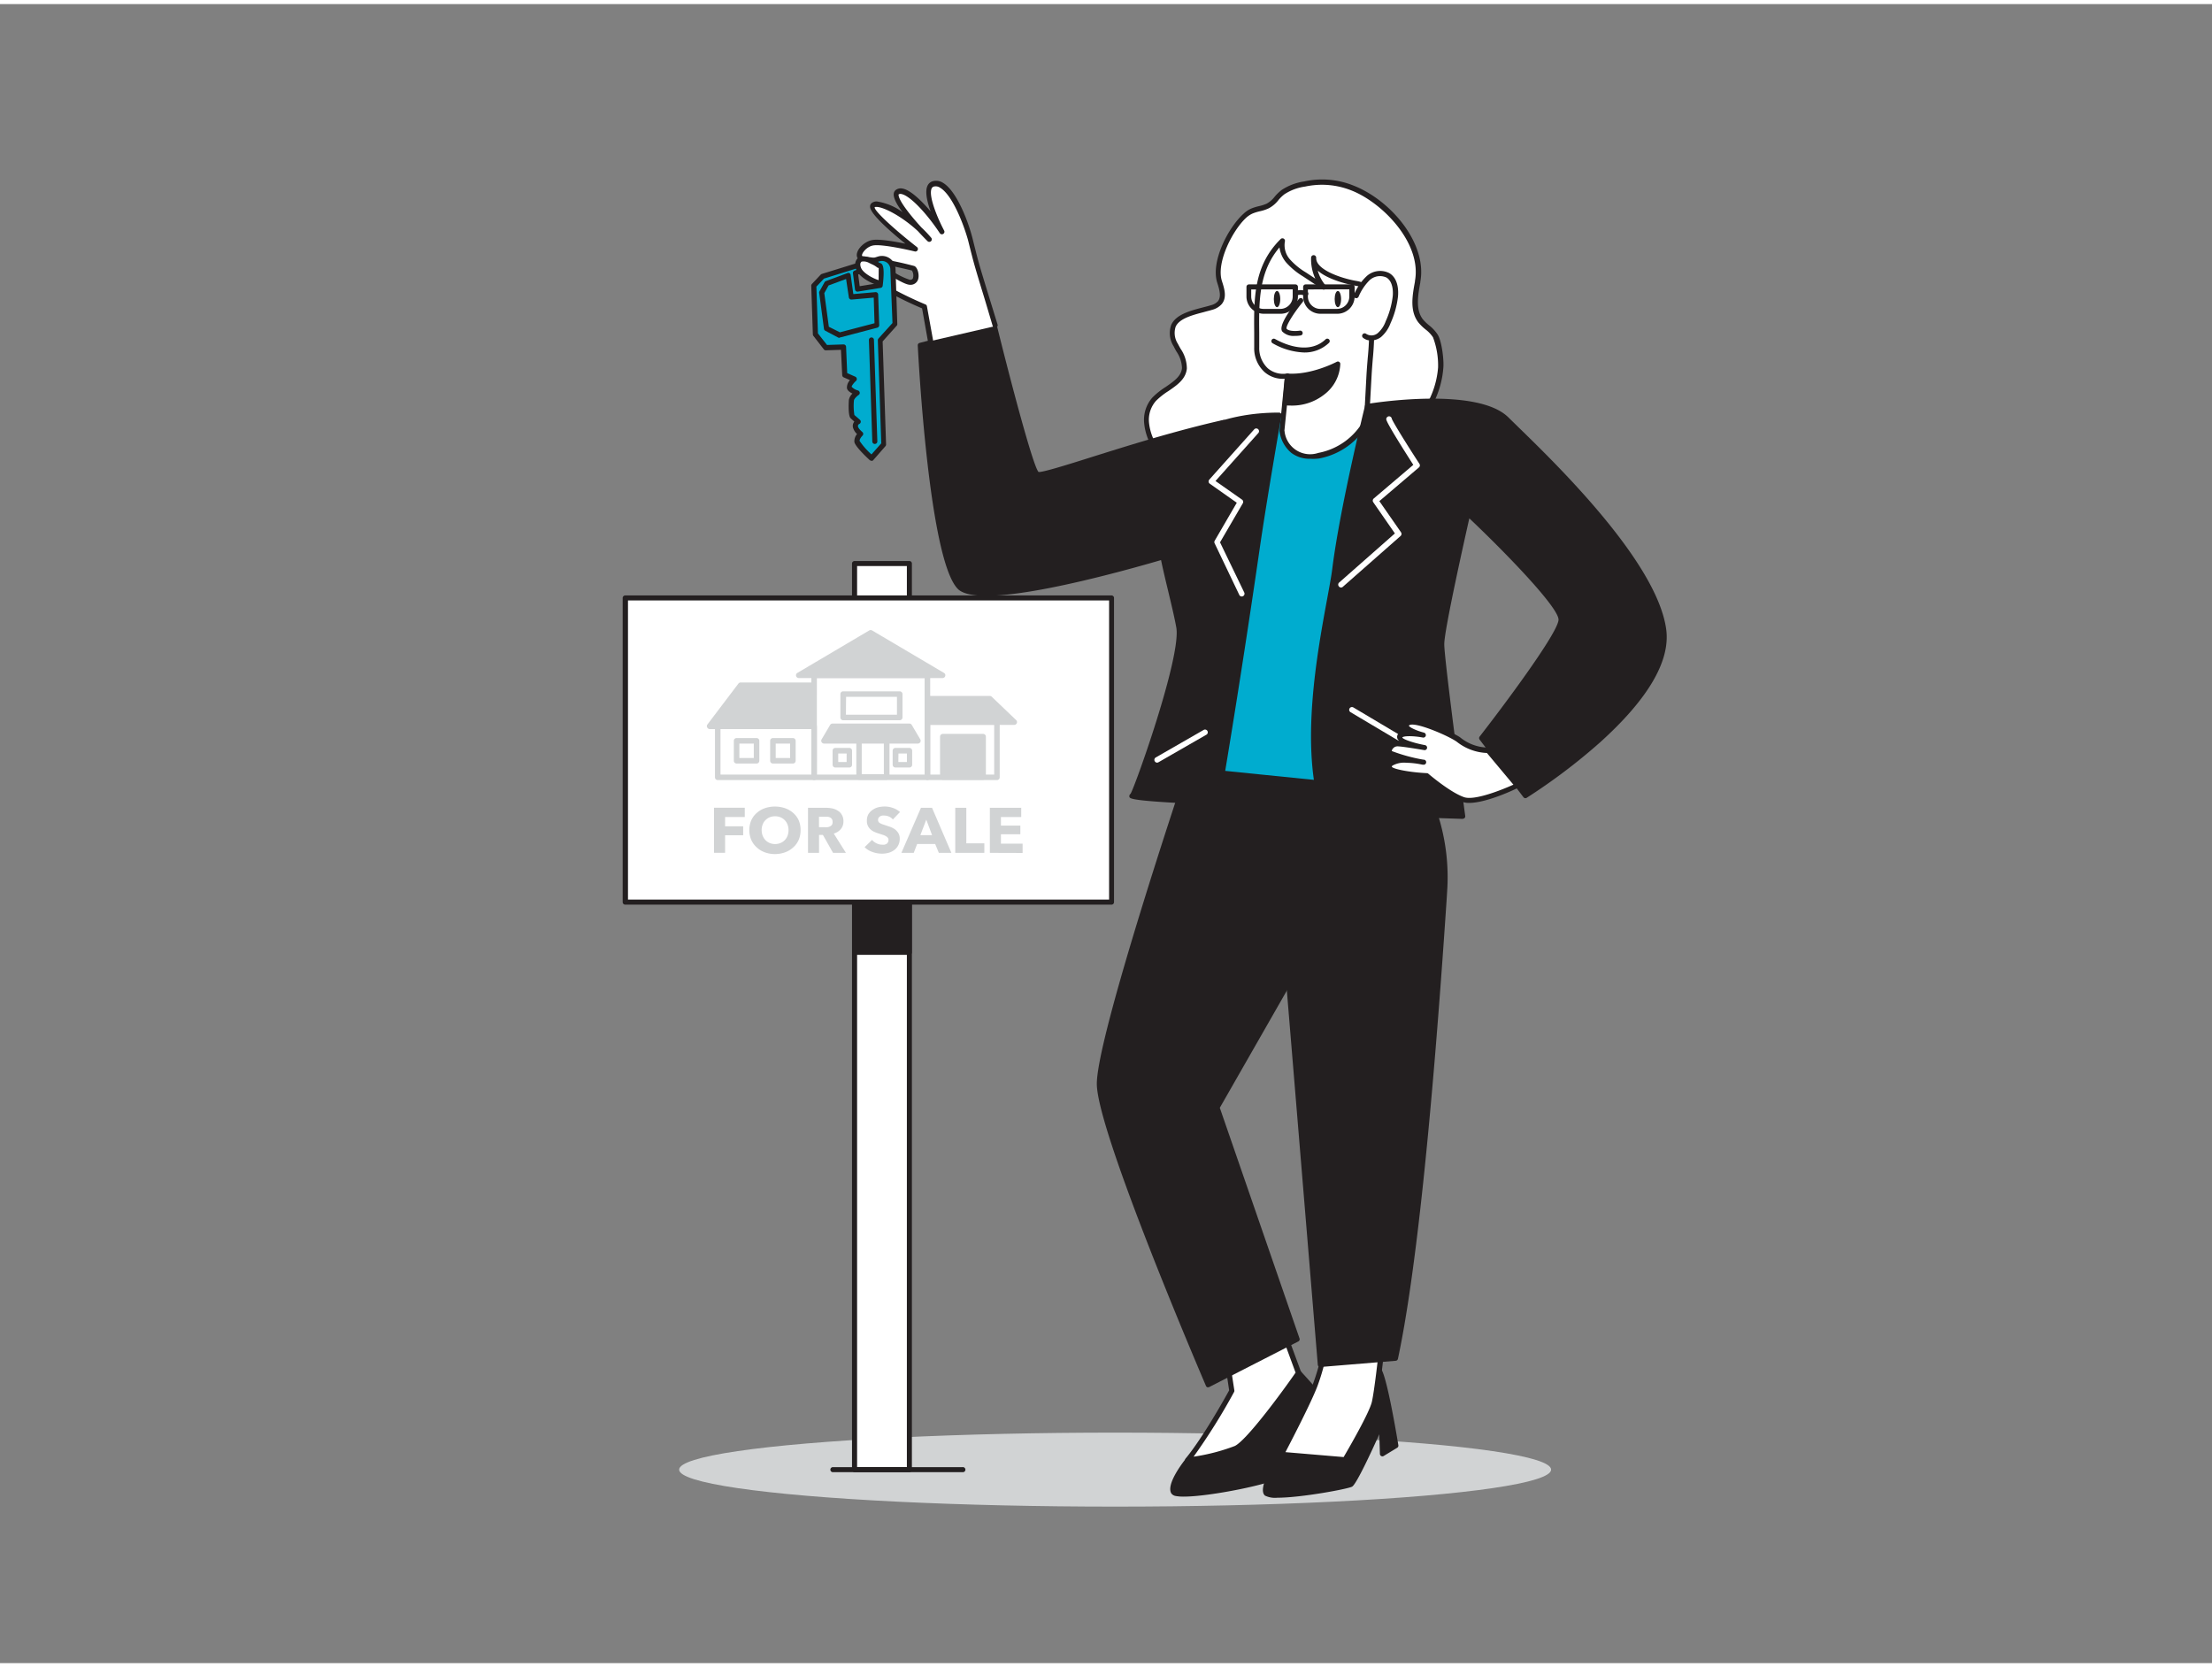 <svg xmlns="http://www.w3.org/2000/svg" viewBox="0 0 400 300" width="406" height="306" class="illustration styles_illustrationTablet__1DWOa"><rect x="0" y="0" width="400" height="300" fill="#808080" stroke="none"/><g id="_347_real_estate_agent_flatline" data-name="#347_real_estate_agent_flatline"><ellipse cx="201.65" cy="265.01" rx="78.84" ry="6.69" fill="#d1d3d4"></ellipse><rect x="154.53" y="101.17" width="9.92" height="163.85" fill="#fff"></rect><path d="M164.45,265.47h-9.92a.46.46,0,0,1-.46-.46V101.17a.46.46,0,0,1,.46-.46h9.92a.45.45,0,0,1,.45.46V265A.45.45,0,0,1,164.45,265.47Zm-9.46-.91h9V101.62h-9Z" fill="#231f20"></path><rect x="154.53" y="144.36" width="9.92" height="27.12" fill="#231f20"></rect><path d="M164.45,171.92h-9.92a.44.44,0,0,1-.44-.44V144.36a.44.44,0,0,1,.44-.44h9.92a.44.44,0,0,1,.44.44v27.12A.44.44,0,0,1,164.45,171.92ZM155,171h9V144.8h-9Z" fill="#231f20"></path><path d="M258.54,72.41a16.46,16.46,0,0,0,2-6.65,14.45,14.45,0,0,0-1-5.72c-.65-1.1-1.89-1.72-2.67-2.72-1.51-2-1-4.73-.52-7.15,1.27-6.93-5.58-14.42-11.72-16.86a14.65,14.65,0,0,0-8.72-.75A9.64,9.64,0,0,0,232,34c-1.07.78-1.61,1.95-2.77,2.51-1,.46-1.91.5-2.89.92a4.72,4.72,0,0,0-1.24.8c-2.62,2.35-5.72,8.42-4.59,12,.41,1.26.87,2.78,0,3.79a3.14,3.14,0,0,1-1.49.85c-3.38,1-9,1.59-6.46,6.79.68,1.36,1.71,2.7,1.57,4.22-.25,2.68-3.68,3.6-5.48,5.61-2.73,3-1.05,8.15,2.07,10.8,4.92,4.16,12,4.31,18.45,3.88C236,85.7,243,84.78,249,81.6A23.19,23.19,0,0,0,258.54,72.41Z" fill="#fff"></path><path d="M224.85,86.78c-5.17,0-10.43-.82-14.37-4.16a10.26,10.26,0,0,1-3.58-6.85,6.08,6.08,0,0,1,1.47-4.6,13.11,13.11,0,0,1,2.43-1.94c1.43-1,2.79-1.9,2.94-3.4a5.56,5.56,0,0,0-1-3c-.18-.31-.35-.63-.5-.94A4.42,4.42,0,0,1,211.8,58c.85-1.88,3.44-2.55,5.72-3.15.5-.13,1-.25,1.43-.39a2.6,2.6,0,0,0,1.27-.7c.65-.78.34-2-.1-3.36-1.23-3.84,2-10,4.71-12.45A5,5,0,0,1,226.2,37a9,9,0,0,1,1.45-.46,7.13,7.13,0,0,0,1.42-.46,4.76,4.76,0,0,0,1.44-1.26,8.08,8.08,0,0,1,1.26-1.21,10,10,0,0,1,4.07-1.54,15.13,15.13,0,0,1,9,.78c6.7,2.66,13.27,10.44,12,17.36l0,.11c-.42,2.3-.9,4.92.46,6.68a8.11,8.11,0,0,0,1.15,1.11A7,7,0,0,1,260,59.8c.76,1.28,1.13,4.7,1,6a16.89,16.89,0,0,1-2.05,6.84h0A23.4,23.4,0,0,1,249.22,82c-6.26,3.31-13.61,4.19-20,4.62C227.82,86.71,226.34,86.78,224.85,86.78Zm14.26-54.11A14.82,14.82,0,0,0,236,33a9.06,9.06,0,0,0-3.72,1.38,6.66,6.66,0,0,0-1.11,1.08,5.45,5.45,0,0,1-1.74,1.47,7.42,7.42,0,0,1-1.59.53,8.61,8.61,0,0,0-1.31.4,4.45,4.45,0,0,0-1.12.72c-2.48,2.23-5.52,8.17-4.45,11.49.4,1.26,1,3-.07,4.22a3.53,3.53,0,0,1-1.71,1c-.45.14-1,.26-1.46.4-2.08.54-4.45,1.16-5.12,2.64a3.61,3.61,0,0,0,.4,3.1c.15.3.32.6.49.9a6.33,6.33,0,0,1,1.13,3.58c-.19,1.93-1.79,3-3.34,4.07a12.73,12.73,0,0,0-2.26,1.79,5.17,5.17,0,0,0-1.24,3.93,9.46,9.46,0,0,0,3.27,6.22c4.81,4.08,11.86,4.19,18.12,3.77s13.48-1.28,19.59-4.51a22.5,22.5,0,0,0,9.35-9,16,16,0,0,0,1.94-6.47,14.38,14.38,0,0,0-.92-5.46,6,6,0,0,0-1.35-1.42,8.4,8.4,0,0,1-1.28-1.25c-1.62-2.09-1.09-4.92-.63-7.41l0-.11c1.25-6.81-5.82-14.11-11.44-16.34A14.44,14.44,0,0,0,239.11,32.67Zm19.43,39.74h0Z" fill="#231f20"></path><path d="M214.78,263.3s-3.46,4.37-2.58,5.78,17.27-1.59,19.38-3.09,8.24-12.07,8.35-12.43-5.07-6-5.07-6Z" fill="#231f20"></path><path d="M214.07,269.89a7.48,7.48,0,0,1-1.39-.1,1.25,1.25,0,0,1-.86-.47c-1-1.6,2-5.52,2.62-6.29a.27.27,0,0,1,.07-.08l20.08-15.76a.44.44,0,0,1,.6,0c5.35,5.85,5.25,6.17,5.16,6.45-.14.5-6.34,11.13-8.51,12.67C230.09,267.59,218.81,269.89,214.07,269.89Zm1-6.28c-1.32,1.68-3,4.47-2.53,5.24,1.15.94,16.6-1.68,18.76-3.21,1.84-1.31,7.39-10.66,8.12-12.1-.4-.65-2.56-3.12-4.64-5.41Z" fill="#231f20"></path><path d="M231.72,262.25s-3.88,6.09-2.65,7.12,14.3-1,15.24-1.64,5.53-11,5.53-11l.16,5.49,2.47-1.51s-2.15-12.85-3.08-13.66S231.72,262.25,231.72,262.25Z" fill="#231f20"></path><path d="M231,270.09a4.19,4.19,0,0,1-2.25-.38c-1.37-1.16,1.34-5.77,2.57-7.7a.27.27,0,0,1,.07-.08c17-16.31,17.91-15.54,18.25-15.25,1,.84,2.72,10.87,3.23,13.92a.45.45,0,0,1-.2.45l-2.47,1.5a.43.43,0,0,1-.44,0,.46.46,0,0,1-.23-.38l-.11-3.56c-1.5,3.34-4.1,8.93-4.89,9.46C244,268.46,235.33,270.09,231,270.09Zm1-7.56c-1.94,3.05-3.2,6.09-2.71,6.51,1,.74,13.49-.93,14.72-1.68.55-.44,3.16-5.86,5.36-10.85a.45.45,0,0,1,.49-.26.46.46,0,0,1,.36.42l.14,4.74,1.56-1c-1-5.75-2.23-11.9-2.81-13C247.62,248.09,239.34,255.56,232.06,262.53Z" fill="#231f20"></path><path d="M221.71,244l1.08,6.81s-4.54,8.36-8,12.54c0,0,6-.84,8.72-2.15s11.36-13.62,11.36-13.62l-3.47-9.43Z" fill="#fff"></path><path d="M214.78,263.76a.44.44,0,0,1-.39-.24.44.44,0,0,1,0-.51c3.16-3.81,7.28-11.24,7.88-12.34L221.26,244a.45.45,0,0,1,.22-.46l9.67-5.85a.42.42,0,0,1,.39,0,.44.44,0,0,1,.28.27l3.47,9.43a.48.48,0,0,1,0,.42c-.36.51-8.72,12.42-11.54,13.77s-8.61,2.16-8.85,2.19Zm7.43-19.58,1,6.51a.44.44,0,0,1-.05.28,110.85,110.85,0,0,1-7.32,11.7,35.21,35.21,0,0,0,7.44-1.93c2.12-1,8.56-9.74,11-13.27l-3.2-8.7Z" fill="#231f20"></path><path d="M239.63,242.89a37.39,37.39,0,0,1-1.83,6.87c-1.33,3.5-6.08,12.49-6.08,12.49l11.5,1s4.78-8,5.31-10.38,1.37-10.26,1.37-10.26Z" fill="#fff"></path><path d="M243.22,263.67h0l-11.5-1a.44.44,0,0,1-.36-.24.47.47,0,0,1,0-.43c0-.09,4.75-9,6.05-12.44a37.23,37.23,0,0,0,1.81-6.77.45.45,0,0,1,.43-.39l10.27-.3a.55.55,0,0,1,.35.14.48.48,0,0,1,.12.36c0,.33-.85,8-1.38,10.31s-5.16,10.18-5.36,10.51A.44.44,0,0,1,243.22,263.67Zm-10.77-1.82,10.52.89c.8-1.36,4.66-8,5.11-10s1.11-7.89,1.3-9.68l-9.36.28a37.62,37.62,0,0,1-1.79,6.58C237.09,252.92,233.54,259.75,232.45,261.85Z" fill="#231f20"></path><path d="M254.55,136.67a36.41,36.41,0,0,1,6.65,23.75c-.78,11.65-4,61.41-8.89,84.47L238.74,246l-6.5-78.56,1.15-29.58Z" fill="#231f20"></path><path d="M238.74,246.45a.43.43,0,0,1-.29-.1.44.44,0,0,1-.15-.3l-6.5-78.56L233,137.85a.45.45,0,0,1,.42-.42l21.15-1.2a.44.44,0,0,1,.37.16,37.2,37.2,0,0,1,6.75,24.06l-.09,1.46c-2.7,40.37-5.66,68.32-8.81,83.07a.45.45,0,0,1-.4.35l-13.57,1.12Zm-4.92-108.16-1.14,29.18,6.46,78.07,12.8-1.06c3.12-14.79,6.06-42.59,8.73-82.63l.09-1.46a36.54,36.54,0,0,0-6.42-23.27Z" fill="#231f20"></path><path d="M238.19,137.17l-23.25,1.3s-16.16,48.15-16.16,56.75,19.71,54.46,19.71,54.46l16.12-8.24L220.1,199.52l21.32-37.27Z" fill="#231f20"></path><path d="M218.49,250.12l-.15,0a.44.44,0,0,1-.26-.24c-.8-1.88-19.74-46.05-19.74-54.64s15.52-54.92,16.19-56.89a.43.43,0,0,1,.39-.3l23.25-1.3a.44.44,0,0,1,.46.38l3.23,25.08a.45.45,0,0,1-.06.28l-21.22,37.09L235,241.3a.44.44,0,0,1-.22.53l-16.12,8.25A.48.48,0,0,1,218.49,250.12ZM215.27,138.9c-1.33,4-16.05,48.23-16.05,56.32s17.48,49.15,19.49,53.86l15.36-7.86-14.39-41.56a.42.42,0,0,1,0-.36L241,162.16l-3.15-24.53Z" fill="#231f20"></path><path d="M218,97.67s-39,12.55-44.25,7.92-7.25-43.87-7.25-43.87l13.43-3.47s6.38,25.91,7.71,26.74c1.17.73,17.49-5.66,33.77-9.33" fill="#231f20"></path><path d="M178.36,107c-2.31,0-4.06-.33-5-1.1-5.37-4.7-7.32-42.57-7.4-44.18a.44.44,0,0,1,.33-.45l13.43-3.48a.44.44,0,0,1,.54.32c2.4,9.74,6.56,25.53,7.54,26.49.57.14,5-1.23,9.61-2.69,6.37-2,15.1-4.75,23.8-6.71a.44.44,0,0,1,.53.33.45.45,0,0,1-.34.53c-8.66,2-17.37,4.69-23.73,6.69-7.69,2.42-9.72,3-10.37,2.58-1.33-.84-6.17-20-7.79-26.57l-12.65,3.27c.22,4,2.26,39,7.08,43.2,4.19,3.66,33-4.54,43.82-8a.45.45,0,0,1,.56.29.44.44,0,0,1-.29.55C216.74,98.52,190.19,107,178.36,107Z" fill="#231f20"></path><path d="M231.26,74.31S221.52,82.93,220,89.62,218,138.3,218,138.3l29.64,3s-2.27-46.48,1-54.42,4.39-11.78,4.39-11.78Z" fill="#00ACCF"></path><path d="M232.81,67.25l-1,9.87s.48,5.61,6.65,4.49a12.44,12.44,0,0,0,8.64-6.33,8.53,8.53,0,0,0,.14-2.53l.31-5.79c.16-2.9.56-5.91.48-8.82-.11-3.49,1.16-7-2.85-7.68-1.84-.3-7.77-1.84-7.65-4.65a7.81,7.81,0,0,0,1.81,5.34l-3.44-2.28a12.46,12.46,0,0,1-3-2.48,4.27,4.27,0,0,1-1-3.63c-5.44,5.42-4.6,12.26-4.64,19.32C227.24,65.21,229.45,67.72,232.81,67.25Z" fill="#fff"></path><path d="M236.93,82.22a5.48,5.48,0,0,1-3.41-1.06,6.14,6.14,0,0,1-2.15-4l.93-9.41a5,5,0,0,1-3.63-1.21,5.81,5.81,0,0,1-1.87-4.47c0-.86,0-1.73,0-2.59-.06-6.25-.12-12.16,4.79-17a.45.45,0,0,1,.54-.07.46.46,0,0,1,.22.51,3.87,3.87,0,0,0,.91,3.24,12.47,12.47,0,0,0,2.91,2.38l1.68,1.11a8.34,8.34,0,0,1-.76-3.81.46.46,0,0,1,.48-.44.47.47,0,0,1,.44.48h0c-.1,2.23,4.85,3.78,7.26,4.18,3.57.59,3.43,3.32,3.29,6,0,.7-.08,1.43-.06,2.14a53.91,53.91,0,0,1-.26,6c-.08,1-.16,2-.21,2.91l-.32,5.78c0,.19,0,.43,0,.7a4.64,4.64,0,0,1-.19,2,12.88,12.88,0,0,1-9,6.58A8.54,8.54,0,0,1,236.93,82.22Zm-4.65-5.06a4.65,4.65,0,0,0,6.11,4,11.94,11.94,0,0,0,8.31-6.07,4.6,4.6,0,0,0,.1-1.59c0-.29,0-.57,0-.78l.31-5.78c.06-1,.14-2,.22-2.94a52.15,52.15,0,0,0,.26-5.85c0-.75,0-1.5.06-2.22.15-2.91.11-4.58-2.52-5-.07,0-4.62-.79-6.84-2.73a7.22,7.22,0,0,0,1.42,2.68.46.46,0,0,1,0,.6.45.45,0,0,1-.59.07l-3.45-2.28a13.38,13.38,0,0,1-3.11-2.57A5.32,5.32,0,0,1,231.37,44c-3.77,4.45-3.72,9.81-3.66,15.47,0,.87,0,1.74,0,2.61a5,5,0,0,0,1.55,3.78,4.28,4.28,0,0,0,3.48.94.44.44,0,0,1,.38.12.47.47,0,0,1,.14.37l-1,9.87Z" fill="#231f20"></path><path d="M232.41,72.1a9.5,9.5,0,0,0,6.82-1.87,6.94,6.94,0,0,0,2.7-5.16s-4.61,2.5-9.12,2.18Z" fill="#231f20"></path><path d="M233.45,72.6a8.39,8.39,0,0,1-1.1-.06.45.45,0,0,1-.38-.47l.4-4.86a.44.44,0,0,1,.47-.4c4.33.3,8.83-2.1,8.88-2.12a.42.42,0,0,1,.43,0,.44.44,0,0,1,.22.36,7.28,7.28,0,0,1-2.85,5.51A9.39,9.39,0,0,1,233.45,72.6Zm-.56-.9a8.88,8.88,0,0,0,6.05-1.81,7,7,0,0,0,2.49-4.08,19.19,19.19,0,0,1-8.21,1.9Z" fill="#231f20"></path><path d="M234.15,60a2.86,2.86,0,0,1-2.27-.79c-.77-1,1.52-4.13,3-5.89a.44.44,0,0,1,.69.56c-1.71,2.1-3.08,4.35-2.92,4.81.37.5,1.78.46,2.4.36a.44.44,0,0,1,.51.37.43.43,0,0,1-.37.5A5.63,5.63,0,0,1,234.15,60Z" fill="#231f20"></path><path d="M245.22,52.75a9.52,9.52,0,0,1,2.15-3.17,3.19,3.19,0,0,1,3.58-.52c1.22.74,1.49,2.4,1.35,3.82a15.59,15.59,0,0,1-1.3,4.65,5.58,5.58,0,0,1-1.59,2.33,2.18,2.18,0,0,1-2.64.13" fill="#fff"></path><path d="M247.9,60.83a2.21,2.21,0,0,1-1.42-.49.45.45,0,1,1,.58-.7,1.77,1.77,0,0,0,2.08-.14,5.14,5.14,0,0,0,1.44-2.15,15.21,15.21,0,0,0,1.27-4.52c.06-.59.14-2.6-1.13-3.38a2.76,2.76,0,0,0-3.05.48,9.11,9.11,0,0,0-2,3,.47.47,0,0,1-.62.21.45.45,0,0,1-.2-.61,9.75,9.75,0,0,1,2.27-3.32,3.64,3.64,0,0,1,4.11-.56c1.69,1,1.66,3.32,1.57,4.25a16.1,16.1,0,0,1-1.34,4.79,6.13,6.13,0,0,1-1.73,2.52A3.08,3.08,0,0,1,247.9,60.83Z" fill="#231f20"></path><ellipse cx="241.93" cy="53.34" rx="0.58" ry="1.47" fill="#231f20"></ellipse><ellipse cx="230.93" cy="53.34" rx="0.58" ry="1.47" fill="#231f20"></ellipse><path d="M231.54,56h-3a3.14,3.14,0,0,1-3.14-3.13V51.14a.45.45,0,0,1,.45-.45h8.41a.45.45,0,0,1,.45.45v1.71A3.14,3.14,0,0,1,231.54,56Zm-5.28-4.4v1.27a2.25,2.25,0,0,0,2.25,2.25h3a2.25,2.25,0,0,0,2.25-2.25V51.58Z" fill="#231f20"></path><path d="M241.79,56h-3a3.14,3.14,0,0,1-3.14-3.13V51.14a.45.45,0,0,1,.45-.45h8.41a.45.45,0,0,1,.45.45v1.71A3.14,3.14,0,0,1,241.79,56Zm-5.28-4.4v1.27a2.25,2.25,0,0,0,2.25,2.25h3A2.25,2.25,0,0,0,244,52.85V51.58Z" fill="#231f20"></path><path d="M236.19,52.79a.53.53,0,0,1-.24-.06,1.81,1.81,0,0,0-1.52,0,.45.45,0,0,1-.59-.21A.44.44,0,0,1,234,52a2.66,2.66,0,0,1,2.38,0,.44.44,0,0,1,.14.61A.43.43,0,0,1,236.19,52.79Z" fill="#231f20"></path><path d="M247.25,72.75s-4.49,18.14-5.9,29.38c-.85,6.8-6.74,29.34-2,43.93l25.18.84s-3.79-28.15-3.79-31.13,4.71-23.6,4.71-23.6,17.07,16,16.83,19.26-14.36,21.33-14.36,21.33l7.91,10.42s26.78-16.61,25-30S276.8,79.44,272.51,75.11C266.93,69.48,247.25,72.75,247.25,72.75Z" fill="#231f20"></path><path d="M264.52,147.34h0l-25.19-.84a.44.44,0,0,1-.4-.3c-3.87-11.93-.77-28.72,1.08-38.75.42-2.29.76-4.1.91-5.37,1.4-11.14,5.87-29.26,5.91-29.44a.44.44,0,0,1,.36-.33c.81-.14,20-3.24,25.64,2.49l1.88,1.84c6.84,6.66,25,24.33,26.6,36.48.74,5.7-3.3,12.57-12,20.41a106.9,106.9,0,0,1-13.24,10,.44.44,0,0,1-.58-.11L267.56,133a.45.45,0,0,1,0-.54c3.9-5,14.07-18.55,14.27-21.09.16-2.14-9.58-12.18-16.13-18.38-.84,3.73-4.53,20.18-4.53,22.75,0,2.91,3.75,30.79,3.79,31.07a.43.43,0,0,1-.44.5Zm-24.86-1.71,24.36.82c-.53-4-3.73-27.9-3.73-30.68,0-3,4.53-22.86,4.72-23.7a.46.46,0,0,1,.3-.33.47.47,0,0,1,.43.1c1.77,1.66,17.22,16.28,17,19.62-.25,3.15-12.07,18.5-14.25,21.31l7.46,9.82c3.09-2,26.08-17.21,24.5-29.36-1.53-11.84-19.55-29.36-26.33-36-.8-.77-1.45-1.4-1.9-1.85-5-5-22.15-2.65-24.58-2.28-.58,2.35-4.53,18.73-5.82,29.05-.16,1.3-.5,3.11-.92,5.42C239.17,116.83,236,133.92,239.66,145.63Z" fill="#231f20"></path><path d="M260.55,137.67a.48.48,0,0,1-.26-.07l-16.06-9.55a.5.5,0,1,1,.51-.86l16.06,9.55a.5.5,0,0,1,.18.68A.51.51,0,0,1,260.55,137.67Z" fill="#fff"></path><path d="M231.26,74.31s-2.6,14.79-4,24.6c-3.78,26-7.14,45.45-7.14,45.45s-16.18-.69-15.44-1.18,9.46-25.09,8.46-30.55-4-15.32-3.25-17.55,6-17,6-17S221.06,74.31,231.26,74.31Z" fill="#231f20"></path><path d="M220.1,144.8h0c-15.65-.66-15.76-1.09-15.87-1.46a.54.54,0,0,1,.2-.53c.65-.83,9.24-24.82,8.28-30.1-.33-1.81-.87-4.06-1.44-6.45-1.2-5-2.34-9.72-1.8-11.32.73-2.21,5.93-16.86,6-17a.41.41,0,0,1,.15-.21c.22-.16,5.44-3.86,15.67-3.86a.45.45,0,0,1,.34.15.43.43,0,0,1,.09.36c0,.15-2.61,14.9-4,24.59-3.73,25.72-7.1,45.27-7.14,45.46A.43.43,0,0,1,220.1,144.8ZM205.29,143c1.92.31,9.45.73,14.44.94.49-2.85,3.62-21.33,7.07-45.05,1.26-8.67,3.46-21.38,3.93-24.1-8.8.12-13.73,3.11-14.51,3.62-.53,1.49-5.24,14.76-5.94,16.85-.45,1.36.76,6.39,1.82,10.83.58,2.4,1.13,4.67,1.46,6.5.58,3.19-2,12.24-3.6,17.34A134.92,134.92,0,0,1,205.29,143Z" fill="#231f20"></path><path d="M274.4,141.31s-7.12,3.42-9.76,2.54-6.64-4.33-6.64-4.33-6.67-.39-6.77-1.57,2.85-1.57,6.18-.88c0,0-6.08-1.22-6.18-1.86a1.44,1.44,0,0,1,1.47-1.47c.94,0,4.91.68,4.91.68s-4.81-.88-4.46-2,4.23-.32,4.23-.32-3.76-1-3-2c1.11-1.42,8.29,2.08,9.33,2.85a8.53,8.53,0,0,0,5.34,2Z" fill="#fff"></path><path d="M265.68,144.45a3.6,3.6,0,0,1-1.19-.17c-2.47-.82-6-3.72-6.67-4.31-3.19-.2-6.94-.7-7-2a1.14,1.14,0,0,1,.41-1,3.24,3.24,0,0,1,1.5-.62c-1.83-.57-1.88-.92-1.91-1.12a1.64,1.64,0,0,1,.43-1.31,2,2,0,0,1,1.49-.69H253a1.38,1.38,0,0,1-.23-.26.89.89,0,0,1-.09-.71c.19-.6.92-.83,1.78-.89a1.58,1.58,0,0,1-.6-.71.89.89,0,0,1,.16-.85c1.48-1.89,9.24,2.23,10,2.77a8.11,8.11,0,0,0,5,1.86.47.47,0,0,1,.39.16l5.32,6.36a.45.45,0,0,1,.1.39.46.46,0,0,1-.25.31C274.34,141.85,268.89,144.45,265.68,144.45Zm-11.37-7.26a4.29,4.29,0,0,0-2.51.52c-.12.1-.11.17-.11.21.27.41,3.18,1,6.34,1.15a.4.4,0,0,1,.27.11s3.95,3.39,6.48,4.24c1.86.62,6.63-1.25,8.89-2.27l-4.79-5.73a9.34,9.34,0,0,1-5.41-2c-1.45-1.08-8-3.9-8.7-2.94.07.3,1.4.92,2.73,1.26a.47.47,0,0,1,.33.55.46.46,0,0,1-.53.34c-1.89-.36-3.62-.29-3.72,0,.16.33,2.08,1,4.11,1.37a.47.47,0,0,1,.37.53.45.45,0,0,1-.53.37c-1.09-.19-4.09-.68-4.83-.68a1.06,1.06,0,0,0-.8.38.81.81,0,0,0-.22.47,30.55,30.55,0,0,0,5.72,1.56l.1,0a.46.46,0,1,1-.18.9l-.12,0A15.09,15.09,0,0,0,254.31,137.19Z" fill="#231f20"></path><path d="M235.82,63a12.31,12.31,0,0,1-5.71-1.68.44.44,0,0,1,.47-.75c.06,0,5.57,3.42,9.13.05a.44.44,0,1,1,.61.64A6.35,6.35,0,0,1,235.82,63Z" fill="#231f20"></path><rect x="113.06" y="107.38" width="87.89" height="55.01" fill="#fff"></rect><path d="M201,162.85H113.06a.47.47,0,0,1-.46-.46v-55a.47.47,0,0,1,.46-.46H201a.46.46,0,0,1,.45.46v55A.46.46,0,0,1,201,162.85Zm-87.44-.92h87V107.84h-87Z" fill="#231f20"></path><path d="M131.12,147v1.68h3.27v1.62h-3.27v3.17h-2v-8.15h5.56V147Z" fill="#d1d3d4"></path><path d="M144.77,149.37a4.38,4.38,0,0,1-.34,1.76,3.94,3.94,0,0,1-1,1.37,4.23,4.23,0,0,1-1.46.88,5.27,5.27,0,0,1-1.84.32,5.17,5.17,0,0,1-1.83-.32,4.18,4.18,0,0,1-1.45-.88,3.94,3.94,0,0,1-1-1.37,4.63,4.63,0,0,1,0-3.53,3.83,3.83,0,0,1,1-1.34,4.27,4.27,0,0,1,1.45-.85,5.4,5.4,0,0,1,1.83-.3,5.5,5.5,0,0,1,1.84.3,4.32,4.32,0,0,1,1.46.85,3.83,3.83,0,0,1,1,1.34A4.37,4.37,0,0,1,144.77,149.37Zm-2.18,0a2.64,2.64,0,0,0-.18-1,2.35,2.35,0,0,0-.49-.79,2.39,2.39,0,0,0-.76-.52,2.46,2.46,0,0,0-1-.19,2.41,2.41,0,0,0-1,.19,2.51,2.51,0,0,0-.76.52,2.2,2.2,0,0,0-.49.79,2.64,2.64,0,0,0-.18,1,2.84,2.84,0,0,0,.18,1,2.52,2.52,0,0,0,.5.8,2.34,2.34,0,0,0,.75.52,2.62,2.62,0,0,0,2,0,2.39,2.39,0,0,0,.76-.52,2.36,2.36,0,0,0,.5-.8A2.84,2.84,0,0,0,142.59,149.37Z" fill="#d1d3d4"></path><path d="M150.64,153.48l-1.83-3.24h-.7v3.24h-2v-8.15h3.22a5.76,5.76,0,0,1,1.18.12,2.91,2.91,0,0,1,1,.41,2,2,0,0,1,.73.76,2.2,2.2,0,0,1,.28,1.17,2.11,2.11,0,0,1-.47,1.39,2.53,2.53,0,0,1-1.28.81l2.2,3.49Zm-.09-5.66a.81.81,0,0,0-.12-.46.9.9,0,0,0-.33-.28,1.42,1.42,0,0,0-.44-.13l-.47,0H148.1v1.89h1a2.92,2.92,0,0,0,.51,0,1.42,1.42,0,0,0,.48-.14,1,1,0,0,0,.36-.3A.88.88,0,0,0,150.55,147.82Z" fill="#d1d3d4"></path><path d="M161.46,147.44a1.87,1.87,0,0,0-.68-.51,2.16,2.16,0,0,0-.82-.19,1.9,1.9,0,0,0-.41,0,1,1,0,0,0-.66.38.72.72,0,0,0-.11.4.65.65,0,0,0,.09.35.76.76,0,0,0,.26.24,2.63,2.63,0,0,0,.41.19l.54.18.89.3a3.6,3.6,0,0,1,.85.44,2.6,2.6,0,0,1,.63.69,1.88,1.88,0,0,1,.25,1,2.54,2.54,0,0,1-.27,1.21,2.48,2.48,0,0,1-.72.85,3,3,0,0,1-1,.49,4.4,4.4,0,0,1-1.2.17,5.2,5.2,0,0,1-1.75-.31,3.59,3.59,0,0,1-1.41-.87l1.34-1.31a2.34,2.34,0,0,0,.81.61,2.25,2.25,0,0,0,1,.25,2.12,2.12,0,0,0,.44,0,1.88,1.88,0,0,0,.38-.15.84.84,0,0,0,.25-.28.79.79,0,0,0,.1-.42.65.65,0,0,0-.12-.39,1.26,1.26,0,0,0-.34-.29,2.59,2.59,0,0,0-.55-.24l-.74-.24a6,6,0,0,1-.8-.3,2.46,2.46,0,0,1-.69-.44,2,2,0,0,1-.67-1.6,2.24,2.24,0,0,1,.28-1.16,2.5,2.5,0,0,1,.76-.79,3.27,3.27,0,0,1,1-.46,5.28,5.28,0,0,1,1.18-.14,4.44,4.44,0,0,1,1.46.25,3.77,3.77,0,0,1,1.31.75Z" fill="#d1d3d4"></path><path d="M169.77,153.48l-.66-1.6h-3.26l-.62,1.6H163l3.54-8.15h2l3.5,8.15Zm-2.27-6-1.07,2.8h2.12Z" fill="#d1d3d4"></path><path d="M172.74,153.48v-8.15h2v6.43h3.26v1.72Z" fill="#d1d3d4"></path><path d="M179,153.48v-8.15h5.67V147H181v1.55h3.51v1.57H181v1.7h3.92v1.68Z" fill="#d1d3d4"></path><path d="M168.26,60.94l-1.12-6.2s-8.74-3.62-9.76-5.83c-2.28-4.92,5.49,1.42,7.17,1.41s1-2.36.59-2.52a59.76,59.76,0,0,0-8.85-1.68c-2,0-.36-2.56,1.51-2.91s7.74,1.09,7.74,1.09-8.7-6.7-7.71-7.83,6.78,2,10.21,6.07c0,0-7.28-7.29-5.83-8.46s5.34,2.87,8.17,7.13c0,0-4.28-8-1.56-8.67s5.55,6,6.59,10.13c1.43,5.75,1,4,4.47,15.58" fill="#fff"></path><path d="M168.26,61.4a.46.46,0,0,1-.45-.38l-1.07-6c-1.6-.67-8.77-3.79-9.78-6-.37-.8-.72-1.78-.17-2.28a.88.88,0,0,1,.32-.19c-.32,0-.61,0-.82-.05h0c-1.17,0-1.33-.75-1.35-1-.11-1.1,1.32-2.56,2.78-2.83,1.24-.23,4,.25,6,.65-2.37-1.91-6.25-5.24-6.38-6.61a.81.81,0,0,1,.18-.63,1.38,1.38,0,0,1,1.05-.39,10.57,10.57,0,0,1,4.65,1.94c-1-1.28-1.65-2.5-1.61-3.26a1,1,0,0,1,.35-.74,1.5,1.5,0,0,1,1.2-.28c1.37.21,3.3,2,5.13,4.14-.62-1.7-1.05-3.54-.59-4.59a1.5,1.5,0,0,1,1.05-.89,2.31,2.31,0,0,1,1.79.32c2.43,1.46,4.53,6.86,5.35,10.14,1.07,4.29,1.1,4.38,2.51,9l2,6.51a.46.46,0,0,1-.88.26c-.86-2.89-1.48-5-1.95-6.5-1.42-4.69-1.45-4.78-2.53-9.1C174,39,172,34.37,170,33.21a1.39,1.39,0,0,0-1.1-.22.61.61,0,0,0-.44.37c-.59,1.35,1.09,5.4,2.29,7.63a.46.46,0,0,1-.78.47c-2.59-3.9-5.54-6.89-7-7.12a.56.56,0,0,0-.48.09c-.07,1,2.11,3.76,4.17,6a20.94,20.94,0,0,1,1.72,1.81.45.45,0,0,1-.67.61c-.31-.3-1-1-1.73-1.8-2.8-2.6-6.13-4.36-7.47-4.37-.22,0-.31,0-.35.08,0,.75,4,4.33,7.65,7.17a.45.45,0,0,1,.13.56.46.46,0,0,1-.52.24c-1.6-.39-6.09-1.36-7.54-1.08-1.15.21-2.08,1.39-2,1.85,0,.14.31.16.44.16h0a60.68,60.68,0,0,1,9,1.7c.57.21.9,1.39.76,2.17a1.42,1.42,0,0,1-1.5,1.23h0c-.67,0-1.76-.6-3.46-1.57-1.13-.66-3.23-1.87-3.69-1.7a3.29,3.29,0,0,0,.39,1.22c.78,1.68,7.14,4.61,9.53,5.6a.43.43,0,0,1,.27.34l1.12,6.2a.46.46,0,0,1-.37.53Zm-9.72-14.56a25.47,25.47,0,0,1,3,1.56,12.27,12.27,0,0,0,3,1.46h0c.39,0,.51-.17.56-.32a1.7,1.7,0,0,0-.2-1.36C164.68,48.11,161.15,47.27,158.54,46.84Z" fill="#231f20"></path><path d="M147.16,50.91l.29,8.81,1.87,2.38,3.19-.11.24,5.05,1.73.76s-1,.93-.92,1.49,1.46,1,1.46,1S154,71,154,71.64a8.61,8.61,0,0,0,.18,2.94l1.05.93a.87.87,0,0,0-.5.92,2.58,2.58,0,0,0,.94,1.27s-.8.77-.68,1.41,2.62,3,2.62,3l2.2-2.52-.62-18.81,2.66-2.94-.33-9.93a2,2,0,0,0-2.57-1.83l-10.17,3.15Zm7.53-2.31s3.81-1.48,4.36-1.33.12,3.58.12,3.58l-4.1.67Z" fill="#00ACCF"></path><path d="M157.57,82.57a.47.47,0,0,1-.31-.12c-1-.92-2.65-2.57-2.76-3.27a2,2,0,0,1,.48-1.43,2.51,2.51,0,0,1-.75-1.25,1.26,1.26,0,0,1,.26-1l-.66-.6c-.54-.5-.33-3.28-.33-3.31a2.15,2.15,0,0,1,.65-1.16c-.46-.23-1-.59-1-1.07A2,2,0,0,1,153.7,68l-1.13-.5a.45.45,0,0,1-.27-.39l-.23-4.59-2.73.09a.45.45,0,0,1-.37-.18L147.09,60a.52.52,0,0,1-.1-.27l-.29-8.8a.46.46,0,0,1,.13-.33l1.57-1.67a.63.63,0,0,1,.2-.13l10.17-3.15a2.45,2.45,0,0,1,3.17,2.25l.32,9.94a.42.42,0,0,1-.11.32L159.61,61l.62,18.63a.51.51,0,0,1-.11.31l-2.2,2.52a.44.44,0,0,1-.32.15ZM153.2,66.73l1.47.65a.47.47,0,0,1,.26.35.45.45,0,0,1-.14.41c-.41.37-.8.9-.78,1.07a2.45,2.45,0,0,0,1.15.66.49.49,0,0,1,.31.37.45.45,0,0,1-.2.44c-.33.23-.83.71-.85,1a10.53,10.53,0,0,0,.08,2.63c.2.16,1,.86,1,.86a.46.46,0,0,1,.15.41.45.45,0,0,1-.27.35.4.4,0,0,0-.23.43c.05.35.54.8.76,1a.47.47,0,0,1,.19.34A.5.5,0,0,1,156,78c-.25.24-.6.73-.55,1a12.77,12.77,0,0,0,2.14,2.43l1.77-2-.62-18.64a.49.49,0,0,1,.12-.32l2.53-2.8L161,47.93a1.52,1.52,0,0,0-2-1.4l-10,3.11-1.37,1.45.28,8.46,1.64,2.09,3-.1A.46.46,0,0,1,153,62ZM155.07,52a.47.47,0,0,1-.28-.09.5.5,0,0,1-.18-.31l-.37-2.92a.44.44,0,0,1,.29-.48c1.8-.7,4.06-1.5,4.63-1.36.31.08.93.25.46,4.09a.45.45,0,0,1-.38.39l-4.1.67Zm.12-3.08.27,2.09,3.29-.53a11.82,11.82,0,0,0,.06-2.74A27,27,0,0,0,155.19,48.9Z" fill="#231f20"></path><path d="M158.19,79.54a.45.45,0,0,1-.45-.44l-.61-18.35a.46.46,0,0,1,.44-.47.45.45,0,0,1,.47.44l.61,18.35a.46.46,0,0,1-.44.47Z" fill="#231f20"></path><path d="M151.78,60.35a.5.5,0,0,1-.21-.05l-2.33-1.23a.45.45,0,0,1-.24-.34l-.86-6.49a.42.42,0,0,1,.05-.29l.92-1.66a.47.47,0,0,1,.24-.2l3.87-1.44a.48.48,0,0,1,.39,0,.45.45,0,0,1,.22.33l.48,3.46,4-.35a.45.45,0,0,1,.34.11.46.46,0,0,1,.15.33l.19,5.54a.46.46,0,0,1-.35.45l-6.78,1.78Zm-1.9-2,2,1,6.26-1.64L158,53.08l-4,.35a.46.46,0,0,1-.5-.39L153,49.71l-3.17,1.17-.77,1.39Z" fill="#231f20"></path><path d="M158.9,47.25a7,7,0,0,0-1.53-.86,2.34,2.34,0,0,0-1.81-.22,1,1,0,0,0-.45.81,2.17,2.17,0,0,0,.19.94c.47,1.1,2.43,2.16,3.58,2.46" fill="#fff"></path><path d="M158.88,50.83h-.11c-1.28-.33-3.34-1.45-3.89-2.72a2.54,2.54,0,0,1-.23-1.15,1.52,1.52,0,0,1,.67-1.17c.81-.5,2.19.17,2.25.2l.43.21a5.24,5.24,0,0,1,1.17.69.44.44,0,0,1,.09.64.46.46,0,0,1-.64.09,4,4,0,0,0-1-.59l-.45-.22a2,2,0,0,0-1.36-.24.61.61,0,0,0-.24.46,1.66,1.66,0,0,0,.16.72c.4.92,2.23,1.93,3.27,2.2a.45.45,0,0,1-.11.89Z" fill="#231f20"></path><path d="M242.51,105.5a.48.48,0,0,1-.37-.17.5.5,0,0,1,0-.71l10.1-8.9-3.91-5.64a.51.51,0,0,1,.08-.67l7.16-6.09c-4.91-7.67-4.9-8.12-4.89-8.3a.53.53,0,0,1,.52-.48.51.51,0,0,1,.48.44c.2.59,2.7,4.63,5,8.16a.49.49,0,0,1-.1.65l-7.15,6.09,3.92,5.64a.51.51,0,0,1-.08.66l-10.44,9.19A.46.46,0,0,1,242.51,105.5Z" fill="#fff"></path><path d="M224.55,107.12a.49.49,0,0,1-.45-.29l-4.45-9.31a.49.49,0,0,1,0-.47l4-6.88-4.88-3.44a.47.47,0,0,1-.21-.35.51.51,0,0,1,.12-.39l8.13-9.1a.5.5,0,0,1,.75.66l-7.76,8.69,4.8,3.37a.5.5,0,0,1,.14.66l-4.12,7.06L225,106.4a.5.5,0,0,1-.24.67A.54.54,0,0,1,224.55,107.12Z" fill="#fff"></path><path d="M209.25,137.17a.5.5,0,0,1-.43-.25.5.5,0,0,1,.18-.69l8.7-5a.5.5,0,0,1,.5.86l-8.7,5A.59.59,0,0,1,209.25,137.17Z" fill="#fff"></path><path d="M167.71,140.32H147.22a.5.5,0,0,1-.5-.5V121.37a.51.51,0,0,1,.5-.5h20.49a.5.5,0,0,1,.5.5v18.45A.5.5,0,0,1,167.71,140.32Zm-20-1h19.49V121.87H147.72Z" fill="#d1d3d4"></path><polygon points="157.47 113.69 170.49 121.37 144.44 121.37 157.47 113.69" fill="#d1d3d4"></polygon><path d="M170.49,121.87H144.44a.5.5,0,0,1-.48-.37.49.49,0,0,1,.23-.56l13-7.68a.52.52,0,0,1,.51,0l13,7.68a.49.49,0,0,1,.23.56A.5.5,0,0,1,170.49,121.87Zm-24.21-1h22.38l-11.19-6.6Z" fill="#d1d3d4"></path><path d="M160.35,140.26h-5a.5.5,0,0,1-.5-.5v-7.85a.5.5,0,0,1,.5-.5h5a.5.5,0,0,1,.5.5v7.85A.5.5,0,0,1,160.35,140.26Zm-4.52-1h4v-6.85h-4Z" fill="#d1d3d4"></path><polygon points="147.22 123.17 133.98 123.17 128.35 130.6 147.22 130.6 147.22 123.17" fill="#d1d3d4"></polygon><path d="M147.22,131.1H128.35a.5.5,0,0,1-.45-.28.49.49,0,0,1,0-.52l5.63-7.43a.52.52,0,0,1,.4-.2h13.24a.5.5,0,0,1,.5.5v7.43A.5.5,0,0,1,147.22,131.1Zm-17.87-1h17.37v-6.43H134.23Z" fill="#d1d3d4"></path><path d="M147.22,140.32H129.79a.5.5,0,0,1-.5-.5V130.6a.5.5,0,0,1,.5-.5h17.43a.5.5,0,0,1,.5.5v9.22A.5.5,0,0,1,147.22,140.32Zm-16.93-1h16.43V131.1H130.29Z" fill="#d1d3d4"></path><polygon points="165.96 133.22 148.97 133.22 150.52 130.6 164.41 130.6 165.96 133.22" fill="#d1d3d4"></polygon><path d="M166,133.72H149a.51.51,0,0,1-.43-.76l1.55-2.62a.5.5,0,0,1,.43-.24h13.89a.5.5,0,0,1,.43.24l1.55,2.62a.51.51,0,0,1-.43.76Zm-16.11-1h15.23l-1-1.62H150.81Z" fill="#d1d3d4"></path><path d="M162.7,129.5H152.47a.5.5,0,0,1-.5-.5v-4.23a.5.5,0,0,1,.5-.5H162.7a.51.51,0,0,1,.5.5V129A.51.51,0,0,1,162.7,129.5Zm-9.73-1h9.23v-3.23H153Z" fill="#d1d3d4"></path><path d="M136.81,137.33H133.2a.5.5,0,0,1-.5-.5v-3.61a.5.5,0,0,1,.5-.5h3.61a.5.5,0,0,1,.5.5v3.61A.5.5,0,0,1,136.81,137.33Zm-3.11-1h2.61v-2.61H133.7Z" fill="#d1d3d4"></path><path d="M143.38,137.33h-3.61a.5.5,0,0,1-.5-.5v-3.61a.5.5,0,0,1,.5-.5h3.61a.5.5,0,0,1,.5.5v3.61A.5.5,0,0,1,143.38,137.33Zm-3.11-1h2.61v-2.61h-2.61Z" fill="#d1d3d4"></path><path d="M153.58,138.05h-2.52a.5.5,0,0,1-.5-.5V135a.5.5,0,0,1,.5-.5h2.52a.5.5,0,0,1,.5.5v2.53A.5.5,0,0,1,153.58,138.05Zm-2-1h1.52v-1.53h-1.52Z" fill="#d1d3d4"></path><path d="M164.45,138.05h-2.53a.51.51,0,0,1-.5-.5V135a.51.51,0,0,1,.5-.5h2.53a.51.51,0,0,1,.5.5v2.53A.51.51,0,0,1,164.45,138.05Zm-2-1H164v-1.53h-1.53Z" fill="#d1d3d4"></path><path d="M180.28,140.32H167.71a.5.5,0,0,1-.5-.5v-10a.5.5,0,0,1,.5-.5h12.57a.5.5,0,0,1,.5.5v10A.5.5,0,0,1,180.28,140.32Zm-12.07-1h11.57v-9H168.21Z" fill="#d1d3d4"></path><rect x="170.49" y="132.47" width="7.29" height="7.29" fill="#d1d3d4"></rect><path d="M177.78,140.26h-7.29a.5.5,0,0,1-.5-.5v-7.29a.5.5,0,0,1,.5-.5h7.29a.5.5,0,0,1,.5.5v7.29A.5.5,0,0,1,177.78,140.26Zm-6.79-1h6.29V133H171Z" fill="#d1d3d4"></path><polygon points="167.71 125.61 179.03 125.61 183.44 129.84 167.71 129.84 167.71 125.61" fill="#d1d3d4"></polygon><path d="M183.44,130.34H167.71a.51.51,0,0,1-.5-.5v-4.23a.51.51,0,0,1,.5-.5H179a.48.48,0,0,1,.34.14l4.42,4.23a.49.49,0,0,1,.11.54A.5.5,0,0,1,183.44,130.34Zm-15.23-1h14l-3.36-3.23H168.21Z" fill="#d1d3d4"></path><path d="M174.05,265.47h-23.5a.46.46,0,0,1,0-.91h23.5a.46.46,0,1,1,0,.91Z" fill="#231f20"></path></g></svg>